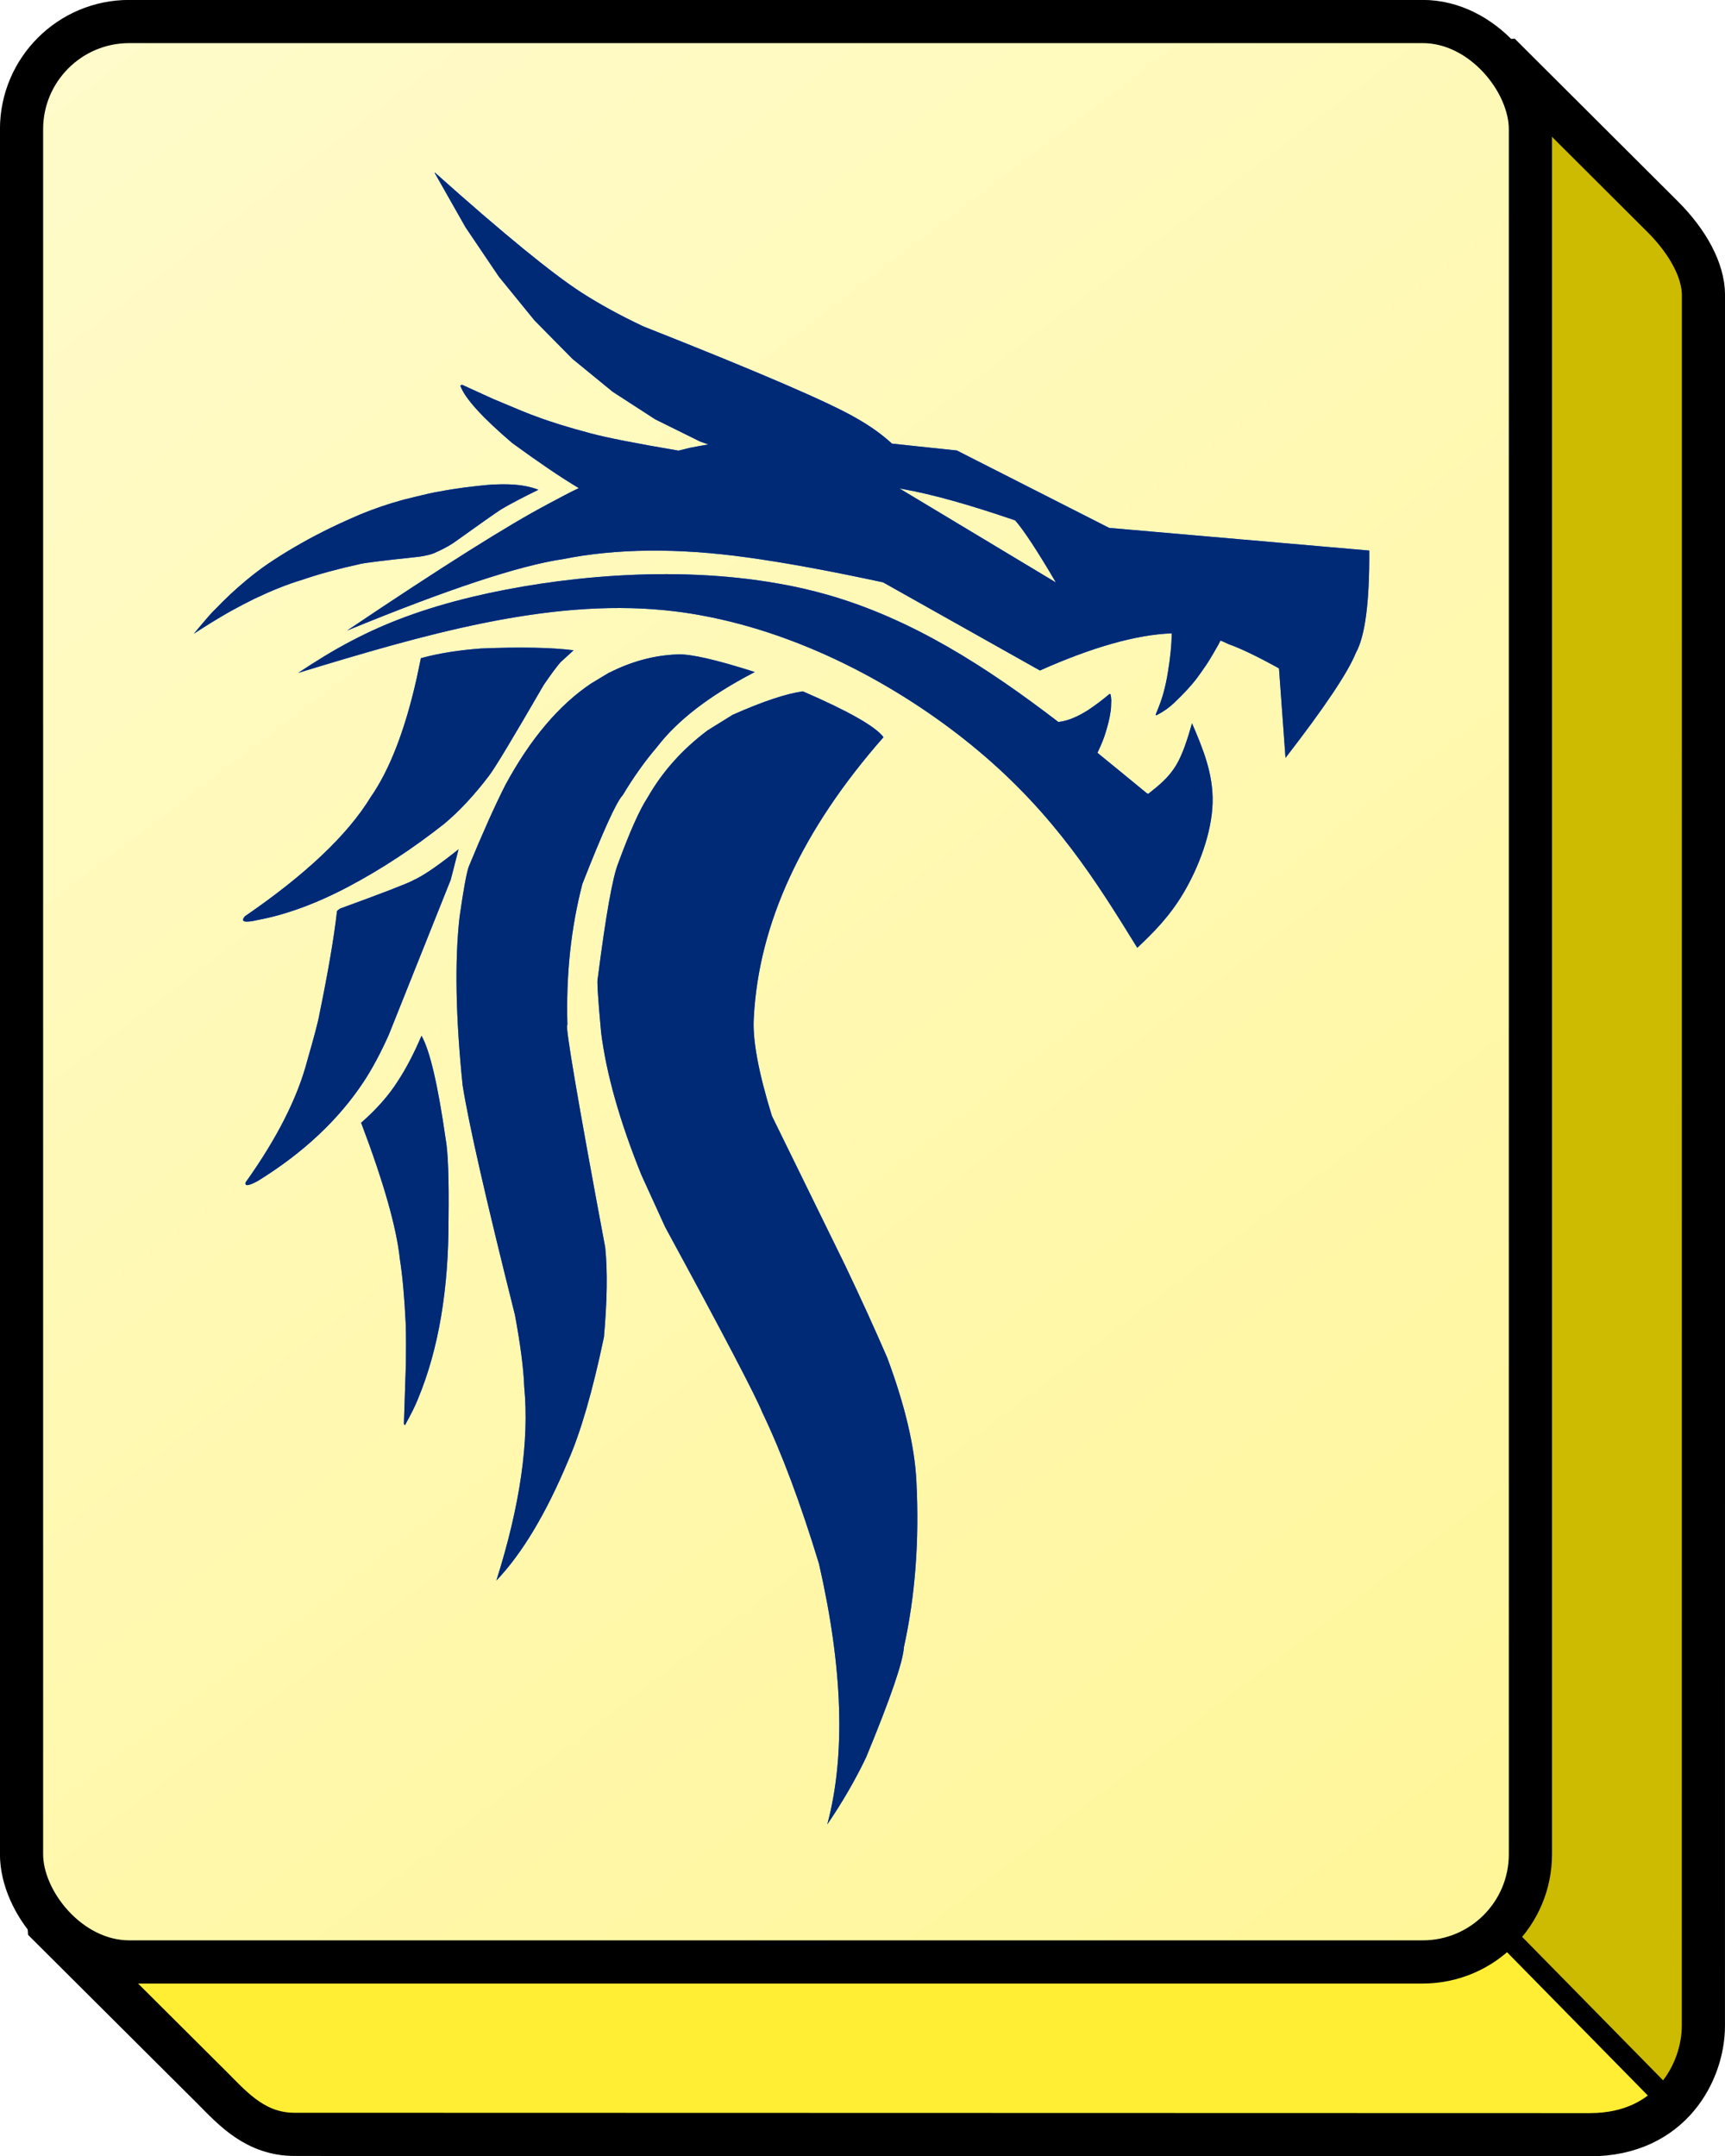 <?xml version="1.0" encoding="UTF-8" standalone="no"?>
<!-- Created with Inkscape (http://www.inkscape.org/) -->

<svg
   width="40.012"
   height="50.004"
   viewBox="0 0 10.586 13.23"
   version="1.1"
   id="svg5"
   xml:space="preserve"
   inkscape:version="1.2.2 (b0a8486541, 2022-12-01)"
   sodipodi:docname="tilemap-hover.svg"
   inkscape:export-filename="pokus-tile.png"
   inkscape:export-xdpi="96"
   inkscape:export-ydpi="96"
   xmlns:inkscape="http://www.inkscape.org/namespaces/inkscape"
   xmlns:sodipodi="http://sodipodi.sourceforge.net/DTD/sodipodi-0.dtd"
   xmlns:xlink="http://www.w3.org/1999/xlink"
   xmlns="http://www.w3.org/2000/svg"
   xmlns:svg="http://www.w3.org/2000/svg"><sodipodi:namedview
     id="namedview7"
     pagecolor="#ffffff"
     bordercolor="#000000"
     borderopacity="0.25"
     inkscape:showpageshadow="2"
     inkscape:pageopacity="0.0"
     inkscape:pagecheckerboard="0"
     inkscape:deskcolor="#d1d1d1"
     inkscape:document-units="px"
     showgrid="false"
     showguides="true"
     inkscape:zoom="5.6568544"
     inkscape:cx="72.831997"
     inkscape:cy="70.180346"
     inkscape:window-width="2560"
     inkscape:window-height="1011"
     inkscape:window-x="0"
     inkscape:window-y="0"
     inkscape:window-maximized="1"
     inkscape:current-layer="layer1"><sodipodi:guide
       position="-26.988,50.206"
       orientation="-1,0"
       id="guide26882"
       inkscape:locked="false"
       inkscape:label=""
       inkscape:color="rgb(0,134,229)" /><sodipodi:guide
       position="-16.404,47.985"
       orientation="-1,0"
       id="guide26884"
       inkscape:locked="false"
       inkscape:label=""
       inkscape:color="rgb(0,134,229)" /><sodipodi:guide
       position="-5.821,48.312"
       orientation="-1,0"
       id="guide26886"
       inkscape:locked="false"
       inkscape:label=""
       inkscape:color="rgb(0,134,229)" /><sodipodi:guide
       position="4.762,47.985"
       orientation="-1,0"
       id="guide26888"
       inkscape:locked="false"
       inkscape:label=""
       inkscape:color="rgb(0,134,229)" /><sodipodi:guide
       position="-39.952,49.201"
       orientation="-1,0"
       id="guide26892"
       inkscape:locked="false"
       inkscape:label=""
       inkscape:color="rgb(0,134,229)" /><sodipodi:guide
       position="-29.369,49.528"
       orientation="-1,0"
       id="guide26894"
       inkscape:locked="false"
       inkscape:label=""
       inkscape:color="rgb(0,134,229)" /><sodipodi:guide
       position="-18.785,45.552"
       orientation="-1,0"
       id="guide26896"
       inkscape:locked="false"
       inkscape:label=""
       inkscape:color="rgb(0,134,229)" /><sodipodi:guide
       position="-8.202,48.873"
       orientation="-1,0"
       id="guide26898"
       inkscape:locked="false"
       inkscape:label=""
       inkscape:color="rgb(0,134,229)" /><sodipodi:guide
       position="2.381,48.452"
       orientation="-1,0"
       id="guide26900"
       inkscape:locked="false"
       inkscape:label=""
       inkscape:color="rgb(0,134,229)" /><sodipodi:guide
       position="-35.19,47.049"
       orientation="-1,0"
       id="guide26902"
       inkscape:locked="false"
       inkscape:label=""
       inkscape:color="rgb(0,134,229)" /><sodipodi:guide
       position="-24.606,46.581"
       orientation="-1,0"
       id="guide26904"
       inkscape:locked="false"
       inkscape:label=""
       inkscape:color="rgb(0,134,229)" /><sodipodi:guide
       position="-14.009,37.914"
       orientation="-1,0"
       id="guide26906"
       inkscape:locked="false"
       inkscape:label=""
       inkscape:color="rgb(0,134,229)" /><sodipodi:guide
       position="-3.44,47.189"
       orientation="-1,0"
       id="guide26908"
       inkscape:locked="false"
       inkscape:label=""
       inkscape:color="rgb(0,134,229)" /><sodipodi:guide
       position="7.144,49.528"
       orientation="-1,0"
       id="guide26910"
       inkscape:locked="false"
       inkscape:label=""
       inkscape:color="rgb(0,134,229)" /><sodipodi:guide
       position="-48.154,47.002"
       orientation="-1,0"
       id="guide26912"
       inkscape:locked="false"
       inkscape:label=""
       inkscape:color="rgb(0,134,229)" /><sodipodi:guide
       position="-43.282,46.832"
       orientation="0,1"
       id="guide26914"
       inkscape:locked="false"
       inkscape:label=""
       inkscape:color="rgb(0,134,229)" /><sodipodi:guide
       position="-45.06,49.875"
       orientation="0,1"
       id="guide26916"
       inkscape:locked="false"
       inkscape:label=""
       inkscape:color="rgb(0,134,229)" /><sodipodi:guide
       position="-45.48,43.79"
       orientation="0,1"
       id="guide27644"
       inkscape:locked="false"
       inkscape:label=""
       inkscape:color="rgb(0,134,229)" /><sodipodi:guide
       position="-50.535,51.859"
       orientation="-1,0"
       id="guide28435"
       inkscape:locked="false"
       inkscape:label=""
       inkscape:color="rgb(0,134,229)" /><sodipodi:guide
       position="-45.773,50.801"
       orientation="-1,0"
       id="guide28437"
       inkscape:locked="false"
       inkscape:label=""
       inkscape:color="rgb(0,134,229)" /><sodipodi:guide
       position="-55.255,33.603"
       orientation="0,1"
       id="guide28619"
       inkscape:locked="false"
       inkscape:label=""
       inkscape:color="rgb(0,134,229)" /><sodipodi:guide
       position="-54.131,36.646"
       orientation="0,1"
       id="guide28621"
       inkscape:locked="false"
       inkscape:label=""
       inkscape:color="rgb(0,134,229)" /><sodipodi:guide
       position="-55.349,30.56"
       orientation="0,1"
       id="guide28623"
       inkscape:locked="false"
       inkscape:label=""
       inkscape:color="rgb(0,134,229)" /><sodipodi:guide
       position="-54.412,20.371"
       orientation="0,-1"
       id="guide30297"
       inkscape:locked="false" /><sodipodi:guide
       position="-57.924,7.14"
       orientation="0,-1"
       id="guide31859"
       inkscape:locked="false" /><sodipodi:guide
       position="-12.351,73.293"
       orientation="0,-1"
       id="guide33317"
       inkscape:locked="false" /><sodipodi:guide
       position="-51.337,76.36"
       orientation="0,1"
       id="guide36845"
       inkscape:locked="false"
       inkscape:label=""
       inkscape:color="rgb(0,134,229)" /><sodipodi:guide
       position="-3.338,89.518"
       orientation="0,-1"
       id="guide36847"
       inkscape:locked="false" /></sodipodi:namedview><defs
     id="defs2"><linearGradient
       inkscape:collect="always"
       id="linearGradient5767"><stop
         style="stop-color:#fff699;stop-opacity:1;"
         offset="0"
         id="stop5763" /><stop
         style="stop-color:#fffbcb;stop-opacity:1;"
         offset="1"
         id="stop5765" /></linearGradient><linearGradient
       inkscape:collect="always"
       id="linearGradient5759"><stop
         style="stop-color:#ffee33;stop-opacity:1;"
         offset="0"
         id="stop5755" /><stop
         style="stop-color:#ccbb00;stop-opacity:1;"
         offset="1"
         id="stop5757" /></linearGradient><linearGradient
       inkscape:collect="always"
       xlink:href="#linearGradient5759"
       id="linearGradient8949"
       gradientUnits="userSpaceOnUse"
       gradientTransform="translate(49.714,77.922)"
       x1="12.9"
       y1="13.8"
       x2="12.944"
       y2="13.756" /><linearGradient
       inkscape:collect="always"
       xlink:href="#linearGradient5767"
       id="linearGradient8951"
       gradientUnits="userSpaceOnUse"
       gradientTransform="translate(49.714,77.922)"
       x1="12.436"
       y1="13.368"
       x2="3.492"
       y2="1.613" /><filter
       inkscape:collect="always"
       style="color-interpolation-filters:sRGB"
       id="filter31966"
       x="-0.058"
       y="-0.041"
       width="1.115"
       height="1.082"><feGaussianBlur
         inkscape:collect="always"
         stdDeviation="0.173"
         id="feGaussianBlur31968" /></filter></defs><g
     inkscape:label="tilemap"
     inkscape:groupmode="layer"
     id="layer1"
     transform="translate(-52.917,-79.375)"><g
       id="g2264"
       inkscape:label="dragonB"><g
         id="g46214"><path
           style="fill:url(#linearGradient8949);fill-opacity:1;stroke:#000000;stroke-width:0.265;stroke-linecap:round;stroke-linejoin:bevel;stroke-dasharray:none;stroke-opacity:1;paint-order:stroke fill markers"
           d="m 62.119,79.706 1.003,1 c 0.151,0.151 0.249,0.327 0.249,0.48 l -4.96e-4,10.619 c 0,0.278 -0.197,0.668 -0.696,0.668 l -7.949,-0.002 c -0.238,0 -0.376,-0.154 -0.501,-0.28 l -1.042,-1.038 z"
           id="path2981-94-8"
           sodipodi:nodetypes="ccccccccc" /><rect
           style="fill:url(#linearGradient8951);fill-opacity:1;stroke:#000000;stroke-width:0.265;stroke-linecap:round;stroke-linejoin:round;stroke-dasharray:none;stroke-opacity:1;paint-order:stroke fill markers"
           id="rect2763-78-6"
           width="9.26"
           height="11.906"
           x="53.049"
           y="79.507"
           ry="0.661" /><path
           fill-rule="nonzero"
           fill="#000000"
           fill-opacity="1"
           d="m 54.854,82.66 c -0.119,0.063 -0.229,0.129 -0.328,0.199 -0.068,0.05 -0.133,0.104 -0.196,0.163 -0.031,0.029 -0.062,0.06 -0.092,0.091 -0.016,0.014 -0.06,0.064 -0.131,0.15 l 0.056,-0.036 c 0.037,-0.023 0.073,-0.046 0.109,-0.067 0.045,-0.027 0.09,-0.051 0.133,-0.074 0.025,-0.013 0.049,-0.025 0.073,-0.037 0.103,-0.049 0.201,-0.089 0.295,-0.117 0.099,-0.034 0.216,-0.066 0.352,-0.096 0.026,-0.007 0.147,-0.022 0.364,-0.045 0.046,-0.007 0.077,-0.015 0.094,-0.023 0.019,-0.008 0.037,-0.017 0.055,-0.026 0.022,-0.011 0.042,-0.023 0.062,-0.036 0.169,-0.121 0.266,-0.189 0.29,-0.204 0.031,-0.019 0.068,-0.039 0.11,-0.061 0.036,-0.019 0.077,-0.039 0.121,-0.061 -0.047,-0.018 -0.101,-0.029 -0.162,-0.032 -0.032,-0.002 -0.066,-0.002 -0.103,-3.13e-4 -0.015,-0.001 -0.077,0.005 -0.185,0.018 -0.053,0.007 -0.105,0.015 -0.156,0.025 -0.027,0.003 -0.1,0.02 -0.22,0.05 -0.093,0.025 -0.184,0.056 -0.273,0.093 l -0.075,0.033 c -0.067,0.03 -0.131,0.061 -0.192,0.093 z m 0.193,0.583 c 0,0 1.7e-5,5.1e-5 1.7e-5,5.1e-5 0,0 0,0 1.7e-5,0 -1.7e-5,0 -3.4e-5,-5.1e-5 -3.4e-5,-5.1e-5 z m -1.7e-5,0 c 1.7e-5,0 1.7e-5,5.1e-5 3.4e-5,5.1e-5 l -1.7e-5,-5.1e-5 z m 0.453,0.17 -0.026,0.124 c -0.072,0.32 -0.167,0.564 -0.283,0.73 -0.141,0.231 -0.398,0.474 -0.771,0.73 -0.029,0.034 -0.003,0.042 0.078,0.023 0.173,-0.032 0.359,-0.1 0.558,-0.205 0.202,-0.107 0.398,-0.236 0.588,-0.386 0.094,-0.079 0.185,-0.177 0.273,-0.293 0.034,-0.043 0.146,-0.229 0.337,-0.559 0.044,-0.064 0.078,-0.11 0.102,-0.138 l 0.081,-0.074 c -0.133,-0.017 -0.323,-0.021 -0.568,-0.011 -0.135,0.01 -0.258,0.029 -0.367,0.059 z m 2.937,-1.041 0.027,0.005 c 0.179,0.032 0.406,0.096 0.683,0.191 0.054,0.062 0.138,0.19 0.25,0.381 z m -3.434,2.58 -0.003,0.001 c -0.007,0.004 -0.012,0.008 -0.015,0.013 -0.018,0.159 -0.054,0.37 -0.108,0.633 -0.007,0.042 -0.032,0.136 -0.074,0.282 -0.06,0.23 -0.187,0.48 -0.379,0.749 -0.006,0.023 0.015,0.022 0.062,-0.002 0.005,-0.003 0.01,-0.005 0.015,-0.008 0.278,-0.172 0.494,-0.375 0.648,-0.608 0.053,-0.081 0.105,-0.178 0.154,-0.288 l 0.38,-0.951 0.048,-0.187 h -5e-5 c -0.11,0.088 -0.195,0.148 -0.257,0.18 -0.005,0.003 -0.01,0.005 -0.015,0.007 -0.002,0.001 -0.005,0.003 -0.009,0.005 -0.04,0.021 -0.189,0.078 -0.449,0.173 z m 5.802,-0.926 z m 0,0 z m -5.221,-3.591 0.19,0.335 0.204,0.302 0.219,0.269 0.233,0.236 0.247,0.202 0.261,0.169 0.275,0.136 0.051,0.018 c -0.038,0.006 -0.077,0.014 -0.115,0.021 -0.023,0.006 -0.045,0.011 -0.068,0.017 -0.259,-0.044 -0.439,-0.079 -0.539,-0.106 -0.136,-0.036 -0.249,-0.071 -0.338,-0.105 -0.023,-0.007 -0.109,-0.042 -0.258,-0.105 l -0.193,-0.088 -0.007,0.002 -0.004,0.004 c 0.028,0.077 0.134,0.194 0.318,0.351 0.159,0.116 0.295,0.209 0.409,0.277 -0.03,0.014 -0.059,0.029 -0.088,0.044 -0.016,0.009 -0.033,0.017 -0.049,0.026 l -0.053,0.028 c -0.002,9.19e-4 -0.004,0.002 -0.005,0.003 -0.232,0.122 -0.641,0.379 -1.227,0.773 0.616,-0.253 1.057,-0.399 1.323,-0.438 0.328,-0.066 0.705,-0.07 1.131,-0.011 0.227,0.031 0.505,0.082 0.835,0.153 l 0.963,0.541 c 0.323,-0.144 0.593,-0.22 0.809,-0.228 v 5.1e-5 c -0.001,0.07 -0.009,0.148 -0.023,0.234 -0.007,0.045 -0.016,0.087 -0.027,0.128 -0.01,0.038 -0.026,0.082 -0.047,0.132 -0.002,0.005 -0.001,0.008 0.002,0.009 0.001,-6.27e-4 0.003,-0.001 0.004,-0.002 0.041,-0.021 0.076,-0.046 0.104,-0.073 0.06,-0.057 0.105,-0.106 0.136,-0.146 0.022,-0.029 0.042,-0.058 0.061,-0.086 0.011,-0.015 0.036,-0.056 0.074,-0.123 0.005,-0.01 0.01,-0.019 0.015,-0.029 v 0 c 0.017,0.007 0.033,0.014 0.049,0.022 0.074,0.026 0.178,0.076 0.31,0.149 l 0.04,0.549 c 0.24,-0.31 0.384,-0.525 0.432,-0.645 0.056,-0.1 0.084,-0.309 0.082,-0.627 l -1.596,-0.139 -0.935,-0.475 -0.398,-0.042 c -0.062,-0.057 -0.135,-0.109 -0.22,-0.157 -0.161,-0.094 -0.596,-0.282 -1.305,-0.562 -0.145,-0.068 -0.271,-0.138 -0.379,-0.207 -0.181,-0.117 -0.481,-0.362 -0.901,-0.737 z m -0.504,2.869 c -0.123,0.064 -0.229,0.131 -0.332,0.199 -1.7e-5,0 -1.7e-5,0 -3.4e-5,5.1e-5 h -1.7e-5 c -6.8e-5,5.1e-5 -6.8e-5,1.72e-4 -1.7e-5,2.67e-4 6.8e-5,5e-5 1.73e-4,8.4e-5 2.67e-4,5e-5 0.762,-0.232 1.526,-0.456 2.249,-0.384 0.072,0.007 0.144,0.017 0.215,0.03 0.662,0.119 1.275,0.469 1.706,0.83 0.473,0.396 0.727,0.804 0.978,1.211 0,1.02e-4 1.57e-4,1.36e-4 3.14e-4,1.02e-4 0,-5.1e-5 0,-5.1e-5 0,-5.1e-5 0.099,-0.094 0.197,-0.19 0.285,-0.339 0.091,-0.154 0.172,-0.365 0.177,-0.55 0.005,-0.177 -0.059,-0.332 -0.126,-0.488 l -3.13e-4,-8.5e-5 v 0 l -1.57e-4,1.35e-4 c -0.027,0.094 -0.056,0.188 -0.098,0.258 -0.046,0.076 -0.107,0.124 -0.166,0.171 l -4.71e-4,3.76e-4 c -4.7e-4,3.45e-4 -9.19e-4,6.74e-4 -0.001,9.19e-4 -0.003,0.002 -0.007,0.001 -0.011,-0.001 l -7.78e-4,-6.74e-4 c -0.101,-0.083 -0.202,-0.166 -0.303,-0.248 v 5.1e-5 c 0.002,-0.005 0.005,-0.01 0.007,-0.015 0.018,-0.038 0.033,-0.075 0.044,-0.112 0.014,-0.046 0.024,-0.086 0.029,-0.122 0.003,-0.01 0.004,-0.034 0.005,-0.072 -4.7e-4,-0.014 -0.002,-0.027 -0.005,-0.038 -0.002,-0.002 -0.004,-0.003 -0.007,-0.001 -3.13e-4,1.89e-4 -6.27e-4,3.77e-4 -0.001,5.96e-4 -0.044,0.037 -0.087,0.069 -0.129,0.097 -0.017,0.011 -0.034,0.02 -0.05,0.029 -0.015,0.008 -0.03,0.015 -0.043,0.02 -0.022,0.01 -0.047,0.017 -0.075,0.022 -0.005,8.49e-4 -0.01,0.002 -0.015,0.002 v 0 c -0.441,-0.338 -0.899,-0.633 -1.419,-0.781 -0.096,-0.027 -0.194,-0.05 -0.293,-0.067 -0.662,-0.119 -1.378,-0.039 -1.874,0.078 -0.324,0.077 -0.554,0.169 -0.745,0.269 z m 0.423,2.428 -0.004,0.009 c -0.044,0.102 -0.091,0.192 -0.141,0.268 -0.056,0.088 -0.131,0.173 -0.225,0.255 0.139,0.366 0.218,0.646 0.238,0.838 0.016,0.1 0.028,0.234 0.036,0.4 0.002,0.08 0.002,0.16 7.07e-4,0.243 l -0.012,0.364 c 0.002,0.008 0.004,0.011 0.007,0.009 2.51e-4,-1.18e-4 4.86e-4,-3.14e-4 7.07e-4,-4.71e-4 0.039,-0.071 0.065,-0.124 0.078,-0.158 0.127,-0.305 0.189,-0.673 0.188,-1.104 0.003,-0.252 -0.003,-0.416 -0.018,-0.494 -0.047,-0.329 -0.096,-0.539 -0.147,-0.63 z m 1.152,-2.23 -0.111,0.067 c -0.197,0.132 -0.373,0.34 -0.526,0.623 -0.063,0.124 -0.138,0.291 -0.225,0.502 -0.013,0.037 -0.032,0.14 -0.056,0.309 -0.03,0.267 -0.024,0.611 0.019,1.031 0.037,0.235 0.144,0.704 0.321,1.409 0.034,0.183 0.053,0.33 0.057,0.44 0.032,0.332 -0.025,0.729 -0.171,1.19 0.158,-0.166 0.305,-0.411 0.44,-0.734 0.076,-0.172 0.15,-0.425 0.22,-0.759 0.02,-0.222 0.023,-0.406 0.008,-0.551 -0.169,-0.903 -0.246,-1.358 -0.233,-1.365 3.6e-4,-1.36e-4 7.07e-4,-5.2e-5 0.001,3.13e-4 -0.009,-0.309 0.022,-0.597 0.092,-0.866 0.126,-0.321 0.208,-0.503 0.248,-0.545 0.064,-0.107 0.134,-0.206 0.21,-0.295 0.125,-0.163 0.32,-0.313 0.583,-0.451 0.006,-0.003 0.011,-0.006 0.017,-0.009 -0.238,-0.076 -0.396,-0.112 -0.474,-0.108 -0.143,0.005 -0.283,0.043 -0.419,0.112 z m 0.758,0.259 -0.153,0.095 c -0.155,0.116 -0.277,0.252 -0.368,0.411 -0.05,0.076 -0.11,0.211 -0.181,0.404 -0.034,0.084 -0.076,0.318 -0.125,0.702 -0.007,0.01 0,0.123 0.02,0.338 0.032,0.253 0.114,0.544 0.247,0.873 l 0.146,0.32 c 0.36,0.662 0.558,1.041 0.596,1.137 0.119,0.248 0.235,0.558 0.348,0.929 0.147,0.643 0.164,1.176 0.051,1.599 0.09,-0.132 0.17,-0.269 0.238,-0.411 0.151,-0.365 0.228,-0.591 0.232,-0.676 0.07,-0.317 0.095,-0.655 0.077,-1.014 -0.01,-0.215 -0.07,-0.469 -0.179,-0.762 -0.077,-0.178 -0.163,-0.367 -0.259,-0.568 l -0.449,-0.916 c -0.083,-0.269 -0.12,-0.47 -0.111,-0.603 0.03,-0.578 0.295,-1.151 0.796,-1.721 -0.05,-0.066 -0.215,-0.16 -0.495,-0.281 -0.102,0.014 -0.246,0.062 -0.431,0.144 z m 0,0"
           id="path20708"
           style="fill:#2470ff;fill-opacity:1;stroke-width:0.004;filter:url(#filter31966)" /><path
           fill-rule="nonzero"
           fill="#000000"
           fill-opacity="1"
           d="m 54.854,82.66 c -0.119,0.063 -0.229,0.129 -0.328,0.199 -0.068,0.05 -0.133,0.104 -0.196,0.163 -0.031,0.029 -0.062,0.06 -0.092,0.091 -0.016,0.014 -0.06,0.064 -0.131,0.15 l 0.056,-0.036 c 0.037,-0.023 0.073,-0.046 0.109,-0.067 0.045,-0.027 0.09,-0.051 0.133,-0.074 0.025,-0.013 0.049,-0.025 0.073,-0.037 0.103,-0.049 0.201,-0.089 0.295,-0.117 0.099,-0.034 0.216,-0.066 0.352,-0.096 0.026,-0.007 0.147,-0.022 0.364,-0.045 0.046,-0.007 0.077,-0.015 0.094,-0.023 0.019,-0.008 0.037,-0.017 0.055,-0.026 0.022,-0.011 0.042,-0.023 0.062,-0.036 0.169,-0.121 0.266,-0.189 0.29,-0.204 0.031,-0.019 0.068,-0.039 0.11,-0.061 0.036,-0.019 0.077,-0.039 0.121,-0.061 -0.047,-0.018 -0.101,-0.029 -0.162,-0.032 -0.032,-0.002 -0.066,-0.002 -0.103,-3.13e-4 -0.015,-0.001 -0.077,0.005 -0.185,0.018 -0.053,0.007 -0.105,0.015 -0.156,0.025 -0.027,0.003 -0.1,0.02 -0.22,0.05 -0.093,0.025 -0.184,0.056 -0.273,0.093 l -0.075,0.033 c -0.067,0.03 -0.131,0.061 -0.192,0.093 z m 0.193,0.583 c 0,0 1.7e-5,5.1e-5 1.7e-5,5.1e-5 0,0 0,0 1.7e-5,0 -1.7e-5,0 -3.4e-5,-5.1e-5 -3.4e-5,-5.1e-5 z m -1.7e-5,0 c 1.7e-5,0 1.7e-5,5.1e-5 3.4e-5,5.1e-5 l -1.7e-5,-5.1e-5 z m 0.453,0.17 -0.026,0.124 c -0.072,0.32 -0.167,0.564 -0.283,0.73 -0.141,0.231 -0.398,0.474 -0.771,0.73 -0.029,0.034 -0.003,0.042 0.078,0.023 0.173,-0.032 0.359,-0.1 0.558,-0.205 0.202,-0.107 0.398,-0.236 0.588,-0.386 0.094,-0.079 0.185,-0.177 0.273,-0.293 0.034,-0.043 0.146,-0.229 0.337,-0.559 0.044,-0.064 0.078,-0.11 0.102,-0.138 l 0.081,-0.074 c -0.133,-0.017 -0.323,-0.021 -0.568,-0.011 -0.135,0.01 -0.258,0.029 -0.367,0.059 z m 2.937,-1.041 0.027,0.005 c 0.179,0.032 0.406,0.096 0.683,0.191 0.054,0.062 0.138,0.19 0.25,0.381 z m -3.434,2.58 -0.003,0.001 c -0.007,0.004 -0.012,0.008 -0.015,0.013 -0.018,0.159 -0.054,0.37 -0.108,0.633 -0.007,0.042 -0.032,0.136 -0.074,0.282 -0.06,0.23 -0.187,0.48 -0.379,0.749 -0.006,0.023 0.015,0.022 0.062,-0.002 0.005,-0.003 0.01,-0.005 0.015,-0.008 0.278,-0.172 0.494,-0.375 0.648,-0.608 0.053,-0.081 0.105,-0.178 0.154,-0.288 l 0.38,-0.951 0.048,-0.187 h -5e-5 c -0.11,0.088 -0.195,0.148 -0.257,0.18 -0.005,0.003 -0.01,0.005 -0.015,0.007 -0.002,0.001 -0.005,0.003 -0.009,0.005 -0.04,0.021 -0.189,0.078 -0.449,0.173 z m 5.802,-0.926 z m 0,0 z m -5.221,-3.591 0.19,0.335 0.204,0.302 0.219,0.269 0.233,0.236 0.247,0.202 0.261,0.169 0.275,0.136 0.051,0.018 c -0.038,0.006 -0.077,0.014 -0.115,0.021 -0.023,0.006 -0.045,0.011 -0.068,0.017 -0.259,-0.044 -0.439,-0.079 -0.539,-0.106 -0.136,-0.036 -0.249,-0.071 -0.338,-0.105 -0.023,-0.007 -0.109,-0.042 -0.258,-0.105 l -0.193,-0.088 -0.007,0.002 -0.004,0.004 c 0.028,0.077 0.134,0.194 0.318,0.351 0.159,0.116 0.295,0.209 0.409,0.277 -0.03,0.014 -0.059,0.029 -0.088,0.044 -0.016,0.009 -0.033,0.017 -0.049,0.026 l -0.053,0.028 c -0.002,9.19e-4 -0.004,0.002 -0.005,0.003 -0.232,0.122 -0.641,0.379 -1.227,0.773 0.616,-0.253 1.057,-0.399 1.323,-0.438 0.328,-0.066 0.705,-0.07 1.131,-0.011 0.227,0.031 0.505,0.082 0.835,0.153 l 0.963,0.541 c 0.323,-0.144 0.593,-0.22 0.809,-0.228 v 5.1e-5 c -0.001,0.07 -0.009,0.148 -0.023,0.234 -0.007,0.045 -0.016,0.087 -0.027,0.128 -0.01,0.038 -0.026,0.082 -0.047,0.132 -0.002,0.005 -0.001,0.008 0.002,0.009 0.001,-6.27e-4 0.003,-0.001 0.004,-0.002 0.041,-0.021 0.076,-0.046 0.104,-0.073 0.06,-0.057 0.105,-0.106 0.136,-0.146 0.022,-0.029 0.042,-0.058 0.061,-0.086 0.011,-0.015 0.036,-0.056 0.074,-0.123 0.005,-0.01 0.01,-0.019 0.015,-0.029 v 0 c 0.017,0.007 0.033,0.014 0.049,0.022 0.074,0.026 0.178,0.076 0.31,0.149 l 0.04,0.549 c 0.24,-0.31 0.384,-0.525 0.432,-0.645 0.056,-0.1 0.084,-0.309 0.082,-0.627 l -1.596,-0.139 -0.935,-0.475 -0.398,-0.042 c -0.062,-0.057 -0.135,-0.109 -0.22,-0.157 -0.161,-0.094 -0.596,-0.282 -1.305,-0.562 -0.145,-0.068 -0.271,-0.138 -0.379,-0.207 -0.181,-0.117 -0.481,-0.362 -0.901,-0.737 z m -0.504,2.869 c -0.123,0.064 -0.229,0.131 -0.332,0.199 -1.7e-5,0 -1.7e-5,0 -3.4e-5,5.1e-5 h -1.7e-5 c -6.8e-5,5.1e-5 -6.8e-5,1.72e-4 -1.7e-5,2.67e-4 6.8e-5,5e-5 1.73e-4,8.4e-5 2.67e-4,5e-5 0.762,-0.232 1.526,-0.456 2.249,-0.384 0.072,0.007 0.144,0.017 0.215,0.03 0.662,0.119 1.275,0.469 1.706,0.83 0.473,0.396 0.727,0.804 0.978,1.211 0,1.02e-4 1.57e-4,1.36e-4 3.14e-4,1.02e-4 0,-5.1e-5 0,-5.1e-5 0,-5.1e-5 0.099,-0.094 0.197,-0.19 0.285,-0.339 0.091,-0.154 0.172,-0.365 0.177,-0.55 0.005,-0.177 -0.059,-0.332 -0.126,-0.488 l -3.13e-4,-8.5e-5 v 0 l -1.57e-4,1.35e-4 c -0.027,0.094 -0.056,0.188 -0.098,0.258 -0.046,0.076 -0.107,0.124 -0.166,0.171 l -4.71e-4,3.76e-4 c -4.7e-4,3.45e-4 -9.19e-4,6.74e-4 -0.001,9.19e-4 -0.003,0.002 -0.007,0.001 -0.011,-0.001 l -7.78e-4,-6.74e-4 c -0.101,-0.083 -0.202,-0.166 -0.303,-0.248 v 5.1e-5 c 0.002,-0.005 0.005,-0.01 0.007,-0.015 0.018,-0.038 0.033,-0.075 0.044,-0.112 0.014,-0.046 0.024,-0.086 0.029,-0.122 0.003,-0.01 0.004,-0.034 0.005,-0.072 -4.7e-4,-0.014 -0.002,-0.027 -0.005,-0.038 -0.002,-0.002 -0.004,-0.003 -0.007,-0.001 -3.13e-4,1.89e-4 -6.27e-4,3.77e-4 -0.001,5.96e-4 -0.044,0.037 -0.087,0.069 -0.129,0.097 -0.017,0.011 -0.034,0.02 -0.05,0.029 -0.015,0.008 -0.03,0.015 -0.043,0.02 -0.022,0.01 -0.047,0.017 -0.075,0.022 -0.005,8.49e-4 -0.01,0.002 -0.015,0.002 v 0 c -0.441,-0.338 -0.899,-0.633 -1.419,-0.781 -0.096,-0.027 -0.194,-0.05 -0.293,-0.067 -0.662,-0.119 -1.378,-0.039 -1.874,0.078 -0.324,0.077 -0.554,0.169 -0.745,0.269 z m 0.423,2.428 -0.004,0.009 c -0.044,0.102 -0.091,0.192 -0.141,0.268 -0.056,0.088 -0.131,0.173 -0.225,0.255 0.139,0.366 0.218,0.646 0.238,0.838 0.016,0.1 0.028,0.234 0.036,0.4 0.002,0.08 0.002,0.16 7.07e-4,0.243 l -0.012,0.364 c 0.002,0.008 0.004,0.011 0.007,0.009 2.51e-4,-1.18e-4 4.86e-4,-3.14e-4 7.07e-4,-4.71e-4 0.039,-0.071 0.065,-0.124 0.078,-0.158 0.127,-0.305 0.189,-0.673 0.188,-1.104 0.003,-0.252 -0.003,-0.416 -0.018,-0.494 -0.047,-0.329 -0.096,-0.539 -0.147,-0.63 z m 1.152,-2.23 -0.111,0.067 c -0.197,0.132 -0.373,0.34 -0.526,0.623 -0.063,0.124 -0.138,0.291 -0.225,0.502 -0.013,0.037 -0.032,0.14 -0.056,0.309 -0.03,0.267 -0.024,0.611 0.019,1.031 0.037,0.235 0.144,0.704 0.321,1.409 0.034,0.183 0.053,0.33 0.057,0.44 0.032,0.332 -0.025,0.729 -0.171,1.19 0.158,-0.166 0.305,-0.411 0.44,-0.734 0.076,-0.172 0.15,-0.425 0.22,-0.759 0.02,-0.222 0.023,-0.406 0.008,-0.551 -0.169,-0.903 -0.246,-1.358 -0.233,-1.365 3.6e-4,-1.36e-4 7.07e-4,-5.2e-5 0.001,3.13e-4 -0.009,-0.309 0.022,-0.597 0.092,-0.866 0.126,-0.321 0.208,-0.503 0.248,-0.545 0.064,-0.107 0.134,-0.206 0.21,-0.295 0.125,-0.163 0.32,-0.313 0.583,-0.451 0.006,-0.003 0.011,-0.006 0.017,-0.009 -0.238,-0.076 -0.396,-0.112 -0.474,-0.108 -0.143,0.005 -0.283,0.043 -0.419,0.112 z m 0.758,0.259 -0.153,0.095 c -0.155,0.116 -0.277,0.252 -0.368,0.411 -0.05,0.076 -0.11,0.211 -0.181,0.404 -0.034,0.084 -0.076,0.318 -0.125,0.702 -0.007,0.01 0,0.123 0.02,0.338 0.032,0.253 0.114,0.544 0.247,0.873 l 0.146,0.32 c 0.36,0.662 0.558,1.041 0.596,1.137 0.119,0.248 0.235,0.558 0.348,0.929 0.147,0.643 0.164,1.176 0.051,1.599 0.09,-0.132 0.17,-0.269 0.238,-0.411 0.151,-0.365 0.228,-0.591 0.232,-0.676 0.07,-0.317 0.095,-0.655 0.077,-1.014 -0.01,-0.215 -0.07,-0.469 -0.179,-0.762 -0.077,-0.178 -0.163,-0.367 -0.259,-0.568 l -0.449,-0.916 c -0.083,-0.269 -0.12,-0.47 -0.111,-0.603 0.03,-0.578 0.295,-1.151 0.796,-1.721 -0.05,-0.066 -0.215,-0.16 -0.495,-0.281 -0.102,0.014 -0.246,0.062 -0.431,0.144 z m 0,0"
           id="path20708-40"
           style="fill:#002976;fill-opacity:1;stroke-width:0.004" /></g><path
         style="fill:#999999;fill-opacity:1;stroke:#000000;stroke-width:0.132;stroke-linecap:round;stroke-linejoin:bevel;stroke-dasharray:none;stroke-opacity:1;paint-order:stroke fill markers"
         d="m 62.188,91.282 1.023,1.041"
         id="path5834-4-9-5"
         sodipodi:nodetypes="cc" /></g></g><style
     type="text/css"
     id="style22731">
	.st0{fill:#FFFFFF;}
	.st1{fill:none;}
</style></svg>
